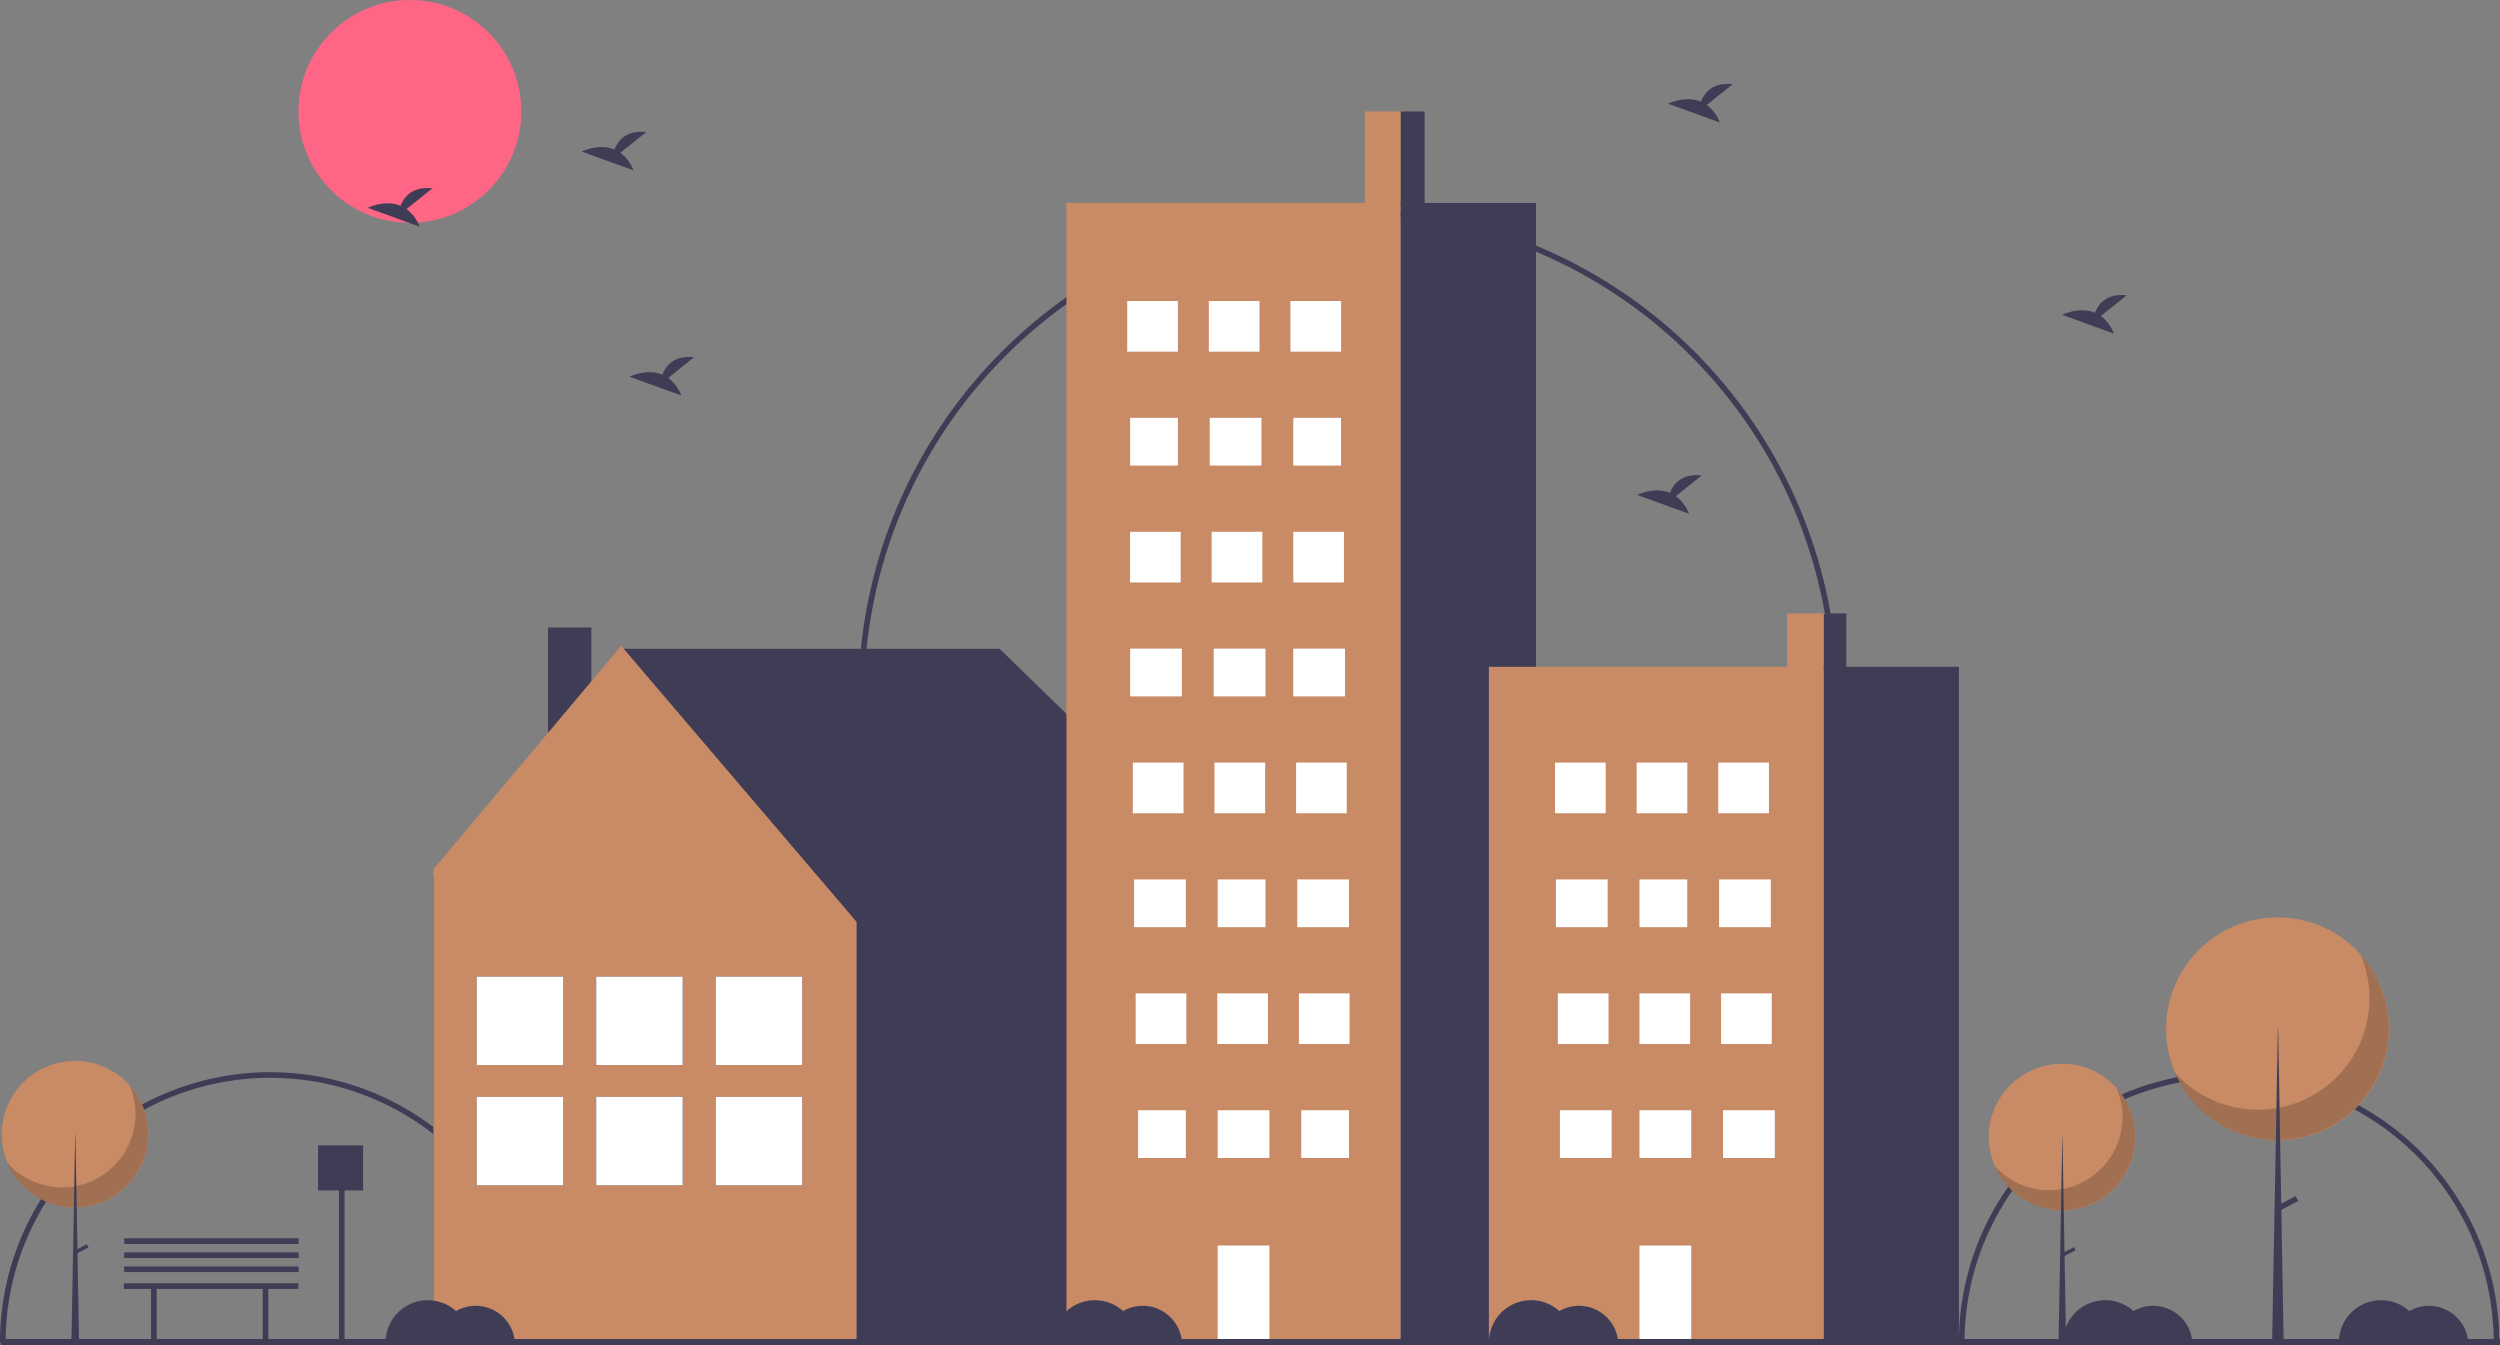 <svg xmlns="http://www.w3.org/2000/svg" width="628.244" height="338.07" viewBox="0 0 628.244 338.07">
  <rect x="0" y="0" width="628.244" height="338.07" fill="#808080" stroke="none"/>
  <g id="undraw_quite_town_mg2q" transform="translate(0 -0.037)">
    <path id="Path_128" data-name="Path 128" d="M291.677,659.883h-1.415a66.485,66.485,0,1,0-132.97,0h-1.415a67.9,67.9,0,1,1,135.8,0Z" transform="translate(-155.878 -322.507)" fill="#3f3d56"/>
    <path id="Path_129" data-name="Path 129" d="M987.677,659.883h-1.415a66.485,66.485,0,1,0-132.97,0h-1.415a67.9,67.9,0,1,1,135.8,0Z" transform="translate(-359.606 -322.507)" fill="#3f3d56"/>
    <path id="Path_130" data-name="Path 130" d="M707.014,408.052H705.6a121.653,121.653,0,1,0-243.307,0h-1.415a123.068,123.068,0,1,1,246.136,0Z" transform="translate(-245.155 -232.644)" fill="#3f3d56"/>
    <circle id="Ellipse_20" data-name="Ellipse 20" cx="28" cy="28" r="28" transform="translate(75 0.037)" fill="#ff6584"/>
    <path id="Path_131" data-name="Path 131" d="M153.891,287.728l48-57.161h94.366l57.668,56.17-1.165.749h.416V404.319H153.957V287.486Z" transform="translate(-45.046 -67.49)" fill="#3f3d56"/>
    <rect id="Rectangle_105" data-name="Rectangle 105" width="10.88" height="37.662" transform="translate(148.603 195.387) rotate(180)" fill="#3f3d56"/>
    <path id="Path_132" data-name="Path 132" d="M201.167,229.508l59.165,69.366V404.009H153.984V285.678Z" transform="translate(-45.073 -67.18)" fill="#c98b66"/>
    <rect id="Rectangle_106" data-name="Rectangle 106" width="21.719" height="22.208" transform="translate(179.868 245.46)" fill="#3f3d56"/>
    <rect id="Rectangle_107" data-name="Rectangle 107" width="21.719" height="22.208" transform="translate(179.868 275.677)" fill="#3f3d56"/>
    <rect id="Rectangle_108" data-name="Rectangle 108" width="21.719" height="22.208" transform="translate(179.868 245.46)" fill="#fff"/>
    <rect id="Rectangle_109" data-name="Rectangle 109" width="21.719" height="22.208" transform="translate(179.868 275.677)" fill="#fff"/>
    <rect id="Rectangle_110" data-name="Rectangle 110" width="21.719" height="22.208" transform="translate(149.83 245.46)" fill="#3f3d56"/>
    <rect id="Rectangle_111" data-name="Rectangle 111" width="21.719" height="22.208" transform="translate(149.83 275.677)" fill="#3f3d56"/>
    <rect id="Rectangle_112" data-name="Rectangle 112" width="21.719" height="22.208" transform="translate(149.83 245.46)" fill="#fff"/>
    <rect id="Rectangle_113" data-name="Rectangle 113" width="21.719" height="22.208" transform="translate(149.83 275.677)" fill="#fff"/>
    <rect id="Rectangle_114" data-name="Rectangle 114" width="21.719" height="22.208" transform="translate(119.793 245.46)" fill="#3f3d56"/>
    <rect id="Rectangle_115" data-name="Rectangle 115" width="21.719" height="22.208" transform="translate(119.793 275.677)" fill="#3f3d56"/>
    <rect id="Rectangle_116" data-name="Rectangle 116" width="21.719" height="22.208" transform="translate(119.793 245.46)" fill="#fff"/>
    <rect id="Rectangle_117" data-name="Rectangle 117" width="21.719" height="22.208" transform="translate(119.793 275.677)" fill="#fff"/>
    <rect id="Rectangle_118" data-name="Rectangle 118" width="10" height="25" transform="translate(343 28.037)" fill="#c98b66"/>
    <rect id="Rectangle_119" data-name="Rectangle 119" width="84" height="286" transform="translate(268 51.037)" fill="#c98b66"/>
    <rect id="Rectangle_120" data-name="Rectangle 120" width="34" height="286" transform="translate(352 51.037)" fill="#3f3d56"/>
    <rect id="Rectangle_121" data-name="Rectangle 121" width="12.731" height="12.731" transform="translate(283.269 75.68)" fill="#fff"/>
    <rect id="Rectangle_122" data-name="Rectangle 122" width="12.731" height="12.731" transform="translate(303.78 75.68)" fill="#fff"/>
    <rect id="Rectangle_123" data-name="Rectangle 123" width="12.731" height="12.731" transform="translate(324.291 75.68)" fill="#fff"/>
    <rect id="Rectangle_124" data-name="Rectangle 124" width="12" height="12" transform="translate(284 105.037)" fill="#fff"/>
    <rect id="Rectangle_125" data-name="Rectangle 125" width="13" height="12" transform="translate(304 105.037)" fill="#fff"/>
    <rect id="Rectangle_126" data-name="Rectangle 126" width="12" height="12" transform="translate(325 105.037)" fill="#fff"/>
    <rect id="Rectangle_127" data-name="Rectangle 127" width="12.731" height="12.731" transform="translate(283.976 133.677)" fill="#fff"/>
    <rect id="Rectangle_128" data-name="Rectangle 128" width="12.731" height="12.731" transform="translate(304.487 133.677)" fill="#fff"/>
    <rect id="Rectangle_129" data-name="Rectangle 129" width="12.731" height="12.731" transform="translate(324.999 133.677)" fill="#fff"/>
    <rect id="Rectangle_130" data-name="Rectangle 130" width="13" height="12" transform="translate(284 163.037)" fill="#fff"/>
    <rect id="Rectangle_131" data-name="Rectangle 131" width="13" height="12" transform="translate(305 163.037)" fill="#fff"/>
    <rect id="Rectangle_132" data-name="Rectangle 132" width="13" height="12" transform="translate(325 163.037)" fill="#fff"/>
    <rect id="Rectangle_133" data-name="Rectangle 133" width="12.731" height="12.731" transform="translate(284.683 191.675)" fill="#fff"/>
    <rect id="Rectangle_134" data-name="Rectangle 134" width="12.731" height="12.731" transform="translate(305.195 191.675)" fill="#fff"/>
    <rect id="Rectangle_135" data-name="Rectangle 135" width="12.731" height="12.731" transform="translate(325.706 191.675)" fill="#fff"/>
    <rect id="Rectangle_136" data-name="Rectangle 136" width="13" height="12" transform="translate(285 221.037)" fill="#fff"/>
    <rect id="Rectangle_137" data-name="Rectangle 137" width="12" height="12" transform="translate(306 221.037)" fill="#fff"/>
    <rect id="Rectangle_138" data-name="Rectangle 138" width="13" height="12" transform="translate(326 221.037)" fill="#fff"/>
    <rect id="Rectangle_139" data-name="Rectangle 139" width="12.731" height="12.731" transform="translate(285.391 249.673)" fill="#fff"/>
    <rect id="Rectangle_140" data-name="Rectangle 140" width="12.731" height="12.731" transform="translate(305.902 249.673)" fill="#fff"/>
    <rect id="Rectangle_141" data-name="Rectangle 141" width="12.731" height="12.731" transform="translate(326.413 249.673)" fill="#fff"/>
    <rect id="Rectangle_142" data-name="Rectangle 142" width="12" height="12" transform="translate(286 279.037)" fill="#fff"/>
    <rect id="Rectangle_143" data-name="Rectangle 143" width="13" height="12" transform="translate(306 279.037)" fill="#fff"/>
    <rect id="Rectangle_144" data-name="Rectangle 144" width="13" height="24" transform="translate(306 313.037)" fill="#fff"/>
    <rect id="Rectangle_145" data-name="Rectangle 145" width="12" height="12" transform="translate(327 279.037)" fill="#fff"/>
    <rect id="Rectangle_146" data-name="Rectangle 146" width="6" height="24" transform="translate(352 28.037)" fill="#3f3d56"/>
    <rect id="Rectangle_147" data-name="Rectangle 147" width="9.902" height="14.672" transform="translate(449.128 154.189)" fill="#c98b66"/>
    <rect id="Rectangle_148" data-name="Rectangle 148" width="84.167" height="169.773" transform="translate(374.155 167.603)" fill="#c98b66"/>
    <rect id="Rectangle_149" data-name="Rectangle 149" width="33.95" height="169.773" transform="translate(458.322 167.603)" fill="#3f3d56"/>
    <rect id="Rectangle_150" data-name="Rectangle 150" width="12.731" height="12.731" transform="translate(390.776 191.675)" fill="#fff"/>
    <rect id="Rectangle_151" data-name="Rectangle 151" width="12.731" height="12.731" transform="translate(411.288 191.675)" fill="#fff"/>
    <rect id="Rectangle_152" data-name="Rectangle 152" width="12.731" height="12.731" transform="translate(431.799 191.675)" fill="#fff"/>
    <path id="Path_184" data-name="Path 184" d="M0,0H13V12H0Z" transform="translate(391 221.037)" fill="#fff"/>
    <rect id="Rectangle_154" data-name="Rectangle 154" width="12" height="12" transform="translate(412 221.037)" fill="#fff"/>
    <rect id="Rectangle_155" data-name="Rectangle 155" width="13" height="12" transform="translate(432 221.037)" fill="#fff"/>
    <rect id="Rectangle_156" data-name="Rectangle 156" width="12.731" height="12.731" transform="translate(391.484 249.673)" fill="#fff"/>
    <rect id="Rectangle_157" data-name="Rectangle 157" width="12.731" height="12.731" transform="translate(411.995 249.673)" fill="#fff"/>
    <rect id="Rectangle_158" data-name="Rectangle 158" width="12.731" height="12.731" transform="translate(432.506 249.673)" fill="#fff"/>
    <rect id="Rectangle_159" data-name="Rectangle 159" width="13" height="12" transform="translate(392 279.037)" fill="#fff"/>
    <rect id="Rectangle_160" data-name="Rectangle 160" width="13" height="12" transform="translate(412 279.037)" fill="#fff"/>
    <rect id="Rectangle_161" data-name="Rectangle 161" width="13" height="24" transform="translate(412 313.037)" fill="#fff"/>
    <rect id="Rectangle_162" data-name="Rectangle 162" width="13" height="12" transform="translate(433 279.037)" fill="#fff"/>
    <rect id="Rectangle_163" data-name="Rectangle 163" width="5.658" height="14.253" transform="translate(458.322 154.189)" fill="#3f3d56"/>
    <rect id="Rectangle_164" data-name="Rectangle 164" width="628.071" height="1.585" transform="translate(0.173 336.522)" fill="#3f3d56"/>
    <circle id="Ellipse_21" data-name="Ellipse 21" cx="18.418" cy="18.418" r="18.418" transform="translate(499.783 267.355)" fill="#c98b66"/>
    <path id="Path_133" data-name="Path 133" d="M895.207,597.631a18.42,18.42,0,0,1-30.69,19.493,18.42,18.42,0,1,0,30.69-19.493Z" transform="translate(-363.305 -324.16)" opacity="0.2"/>
    <path id="Path_134" data-name="Path 134" d="M732.333,404.041h.051l.91,52.218h-1.922Z" transform="translate(-214.082 -118.268)" fill="#3f3d56"/>
    <rect id="Rectangle_165" data-name="Rectangle 165" width="0.911" height="3.441" transform="translate(521.181 313.411) rotate(62.234)" fill="#3f3d56"/>
    <circle id="Ellipse_22" data-name="Ellipse 22" cx="28.008" cy="28.008" r="28.008" transform="translate(544.342 230.576)" fill="#c98b66"/>
    <path id="Path_135" data-name="Path 135" d="M975.238,550.134a28.01,28.01,0,0,1-46.67,29.643,28.011,28.011,0,1,0,46.67-29.643Z" transform="translate(-382.054 -310.257)" opacity="0.2"/>
    <path id="Path_136" data-name="Path 136" d="M808.722,365.6h.077l1.385,79.408H807.26Z" transform="translate(-236.295 -107.015)" fill="#3f3d56"/>
    <rect id="Rectangle_166" data-name="Rectangle 166" width="1.385" height="5.232" transform="translate(576.881 300.612) rotate(62.234)" fill="#3f3d56"/>
    <circle id="Ellipse_23" data-name="Ellipse 23" cx="18.418" cy="18.418" r="18.418" transform="translate(0.438 266.647)" fill="#c98b66"/>
    <path id="Path_137" data-name="Path 137" d="M189.207,596.631a18.42,18.42,0,0,1-30.69,19.493,18.42,18.42,0,1,0,30.69-19.493Z" transform="translate(-156.65 -323.867)" opacity="0.2"/>
    <path id="Path_138" data-name="Path 138" d="M26.333,403.041h.051l.91,52.218H25.372Z" transform="translate(-7.427 -117.975)" fill="#3f3d56"/>
    <rect id="Rectangle_167" data-name="Rectangle 167" width="0.911" height="3.441" transform="translate(21.835 312.703) rotate(62.234)" fill="#3f3d56"/>
    <path id="Path_139" data-name="Path 139" d="M758.265,246.134l6.511-5.208c-5.058-.558-7.136,2.2-7.987,4.384-3.952-1.641-8.253.51-8.253.51l13.027,4.729A9.858,9.858,0,0,0,758.265,246.134Z" transform="translate(-329.356 -219.727)" fill="#3f3d56"/>
    <path id="Path_140" data-name="Path 140" d="M296.265,283.134l6.511-5.208c-5.058-.558-7.136,2.2-7.987,4.384-3.952-1.641-8.253.51-8.253.51l13.027,4.729a9.858,9.858,0,0,0-3.3-4.415Z" transform="translate(-194.123 -230.557)" fill="#3f3d56"/>
    <path id="Path_141" data-name="Path 141" d="M898.265,321.134l6.511-5.208c-5.058-.558-7.136,2.2-7.987,4.384-3.952-1.641-8.253.51-8.253.51l13.027,4.729a9.858,9.858,0,0,0-3.3-4.415Z" transform="translate(-370.336 -241.68)" fill="#3f3d56"/>
    <path id="Path_142" data-name="Path 142" d="M372.265,263.134l6.511-5.208c-5.058-.558-7.136,2.2-7.987,4.384-3.952-1.641-8.253.51-8.253.51l13.027,4.729A9.858,9.858,0,0,0,372.265,263.134Z" transform="translate(-216.369 -224.703)" fill="#3f3d56"/>
    <path id="Path_143" data-name="Path 143" d="M389.265,343.134l6.511-5.208c-5.058-.558-7.136,2.2-7.987,4.384-3.952-1.641-8.253.51-8.253.51l13.027,4.729A9.858,9.858,0,0,0,389.265,343.134Z" transform="translate(-221.345 -248.12)" fill="#3f3d56"/>
    <path id="Path_144" data-name="Path 144" d="M747.265,385.134l6.511-5.208c-5.058-.558-7.136,2.2-7.987,4.384-3.952-1.641-8.253.51-8.253.51l13.027,4.729a9.858,9.858,0,0,0-3.3-4.415Z" transform="translate(-326.136 -260.414)" fill="#3f3d56"/>
    <path id="Path_145" data-name="Path 145" d="M87.852,456H44v1.415h6.839v13.438h1.415V457.415H78.891v13.438h1.415V457.415h7.546Z" transform="translate(-12.879 -133.477)" fill="#3f3d56"/>
    <path id="Path_146" data-name="Path 146" d="M315.511,674.4a9.846,9.846,0,0,0-4.931,1.323,10.6,10.6,0,0,0-17.7,7.872h32.5a9.9,9.9,0,0,0-9.866-9.195Z" transform="translate(-195.98 -346.217)" fill="#3f3d56"/>
    <path id="Path_147" data-name="Path 147" d="M552.511,674.4a9.845,9.845,0,0,0-4.931,1.323,10.6,10.6,0,0,0-17.7,7.872h32.5A9.9,9.9,0,0,0,552.511,674.4Z" transform="translate(-265.352 -346.217)" fill="#3f3d56"/>
    <path id="Path_148" data-name="Path 148" d="M707.511,674.4a9.845,9.845,0,0,0-4.931,1.323,10.6,10.6,0,0,0-17.7,7.872h32.5a9.9,9.9,0,0,0-9.866-9.195Z" transform="translate(-310.723 -346.217)" fill="#3f3d56"/>
    <path id="Path_149" data-name="Path 149" d="M911.511,674.4a9.846,9.846,0,0,0-4.931,1.323,10.6,10.6,0,0,0-17.7,7.872h32.5A9.9,9.9,0,0,0,911.511,674.4Z" transform="translate(-370.436 -346.217)" fill="#3f3d56"/>
    <path id="Path_150" data-name="Path 150" d="M1009.511,674.4a9.846,9.846,0,0,0-4.931,1.323,10.6,10.6,0,0,0-17.7,7.872h32.5a9.9,9.9,0,0,0-9.866-9.195Z" transform="translate(-399.122 -346.217)" fill="#3f3d56"/>
    <path id="Path_151" data-name="Path 151" d="M124.317,407H113v11.317h5.246v38.131h1.415V418.317h4.656Z" transform="translate(-33.076 -119.134)" fill="#3f3d56"/>
    <rect id="Rectangle_168" data-name="Rectangle 168" width="43.852" height="1.415" transform="translate(31.207 318.291)" fill="#3f3d56"/>
    <rect id="Rectangle_169" data-name="Rectangle 169" width="43.852" height="1.415" transform="translate(31.207 314.755)" fill="#3f3d56"/>
    <rect id="Rectangle_170" data-name="Rectangle 170" width="43.852" height="1.415" transform="translate(31.207 311.218)" fill="#3f3d56"/>
  </g>
</svg>
